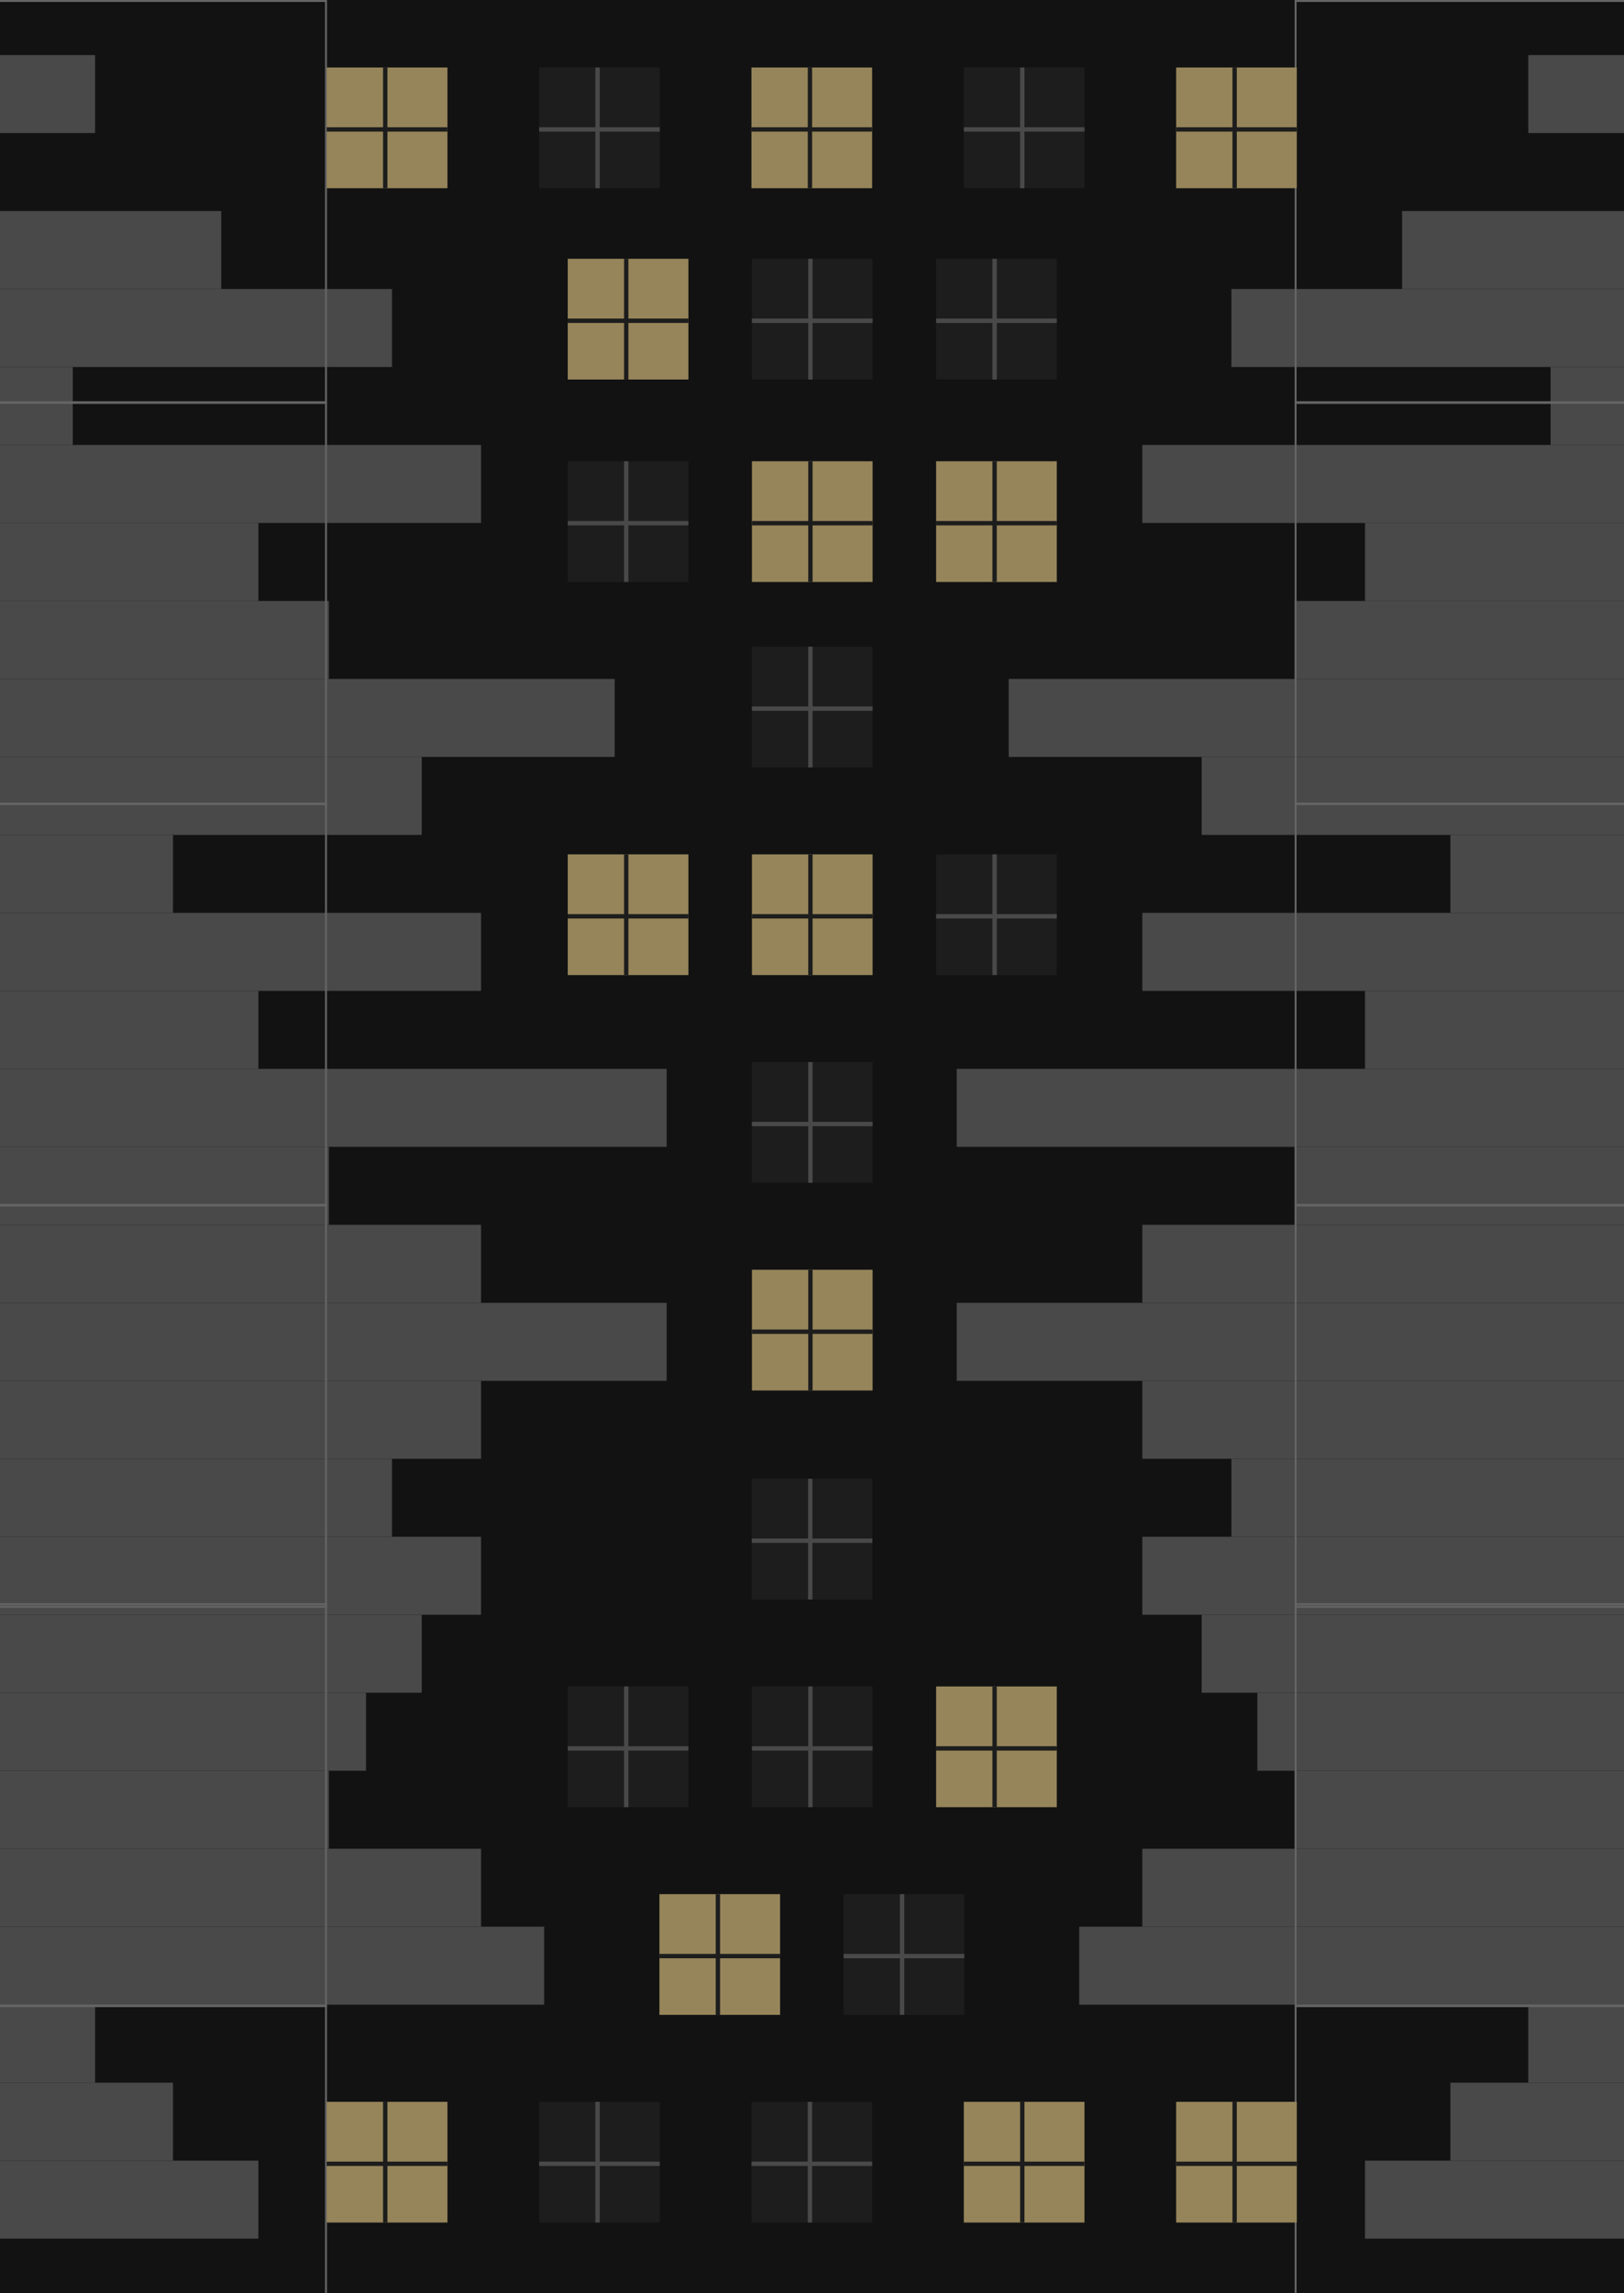 <svg width="2480" height="3500" viewBox="0 0 2480 3500" fill="none" xmlns="http://www.w3.org/2000/svg">
<g clip-path="url(#clip0_222_445)">
<rect width="2480" height="3500" fill="#121212"/>
<rect x="3898.24" y="3416.82" width="1813.76" height="119.028" transform="rotate(-180 3898.24 3416.82)" fill="#494949"/>
<rect x="4028.61" y="3297.79" width="1813.76" height="119.028" transform="rotate(-180 4028.61 3297.79)" fill="#494949"/>
<rect x="4147.63" y="3178.76" width="1813.76" height="119.028" transform="rotate(-180 4147.63 3178.76)" fill="#494949"/>
<rect x="3461.81" y="3059.73" width="1813.76" height="119.028" transform="rotate(-180 3461.81 3059.73)" fill="#494949"/>
<rect x="3558.17" y="2940.7" width="1813.76" height="119.028" transform="rotate(-180 3558.17 2940.7)" fill="#494949"/>
<rect x="3790.55" y="2821.68" width="1813.76" height="119.028" transform="rotate(-180 3790.55 2821.68)" fill="#494949"/>
<rect x="3733.87" y="2702.65" width="1813.76" height="119.028" transform="rotate(-180 3733.87 2702.65)" fill="#494949"/>
<rect x="3648.85" y="2583.62" width="1813.76" height="119.028" transform="rotate(-180 3648.85 2583.62)" fill="#494949"/>
<rect x="3558.17" y="2464.59" width="1813.76" height="119.028" transform="rotate(-180 3558.17 2464.59)" fill="#494949"/>
<rect x="3694.2" y="2345.57" width="1813.76" height="119.028" transform="rotate(-180 3694.2 2345.57)" fill="#494949"/>
<rect x="3558.17" y="2226.54" width="1813.76" height="119.028" transform="rotate(-180 3558.17 2226.54)" fill="#494949"/>
<rect x="3274.76" y="2107.51" width="1813.76" height="119.028" transform="rotate(-180 3274.76 2107.51)" fill="#494949"/>
<rect x="3558.17" y="1988.48" width="1813.76" height="119.028" transform="rotate(-180 3558.17 1988.48)" fill="#494949"/>
<rect x="3790.55" y="1869.45" width="1813.76" height="119.028" transform="rotate(-180 3790.55 1869.45)" fill="#494949"/>
<rect x="3274.76" y="1750.42" width="1813.76" height="119.028" transform="rotate(-180 3274.76 1750.42)" fill="#494949"/>
<rect x="3898.24" y="1631.4" width="1813.76" height="119.028" transform="rotate(-180 3898.24 1631.4)" fill="#494949"/>
<rect x="3558.17" y="1512.37" width="1813.76" height="119.028" transform="rotate(-180 3558.17 1512.37)" fill="#494949"/>
<rect x="4028.61" y="1393.34" width="1813.76" height="119.028" transform="rotate(-180 4028.61 1393.34)" fill="#494949"/>
<rect x="3648.85" y="1274.31" width="1813.76" height="119.028" transform="rotate(-180 3648.85 1274.31)" fill="#494949"/>
<rect x="3354.12" y="1155.28" width="1813.76" height="119.028" transform="rotate(-180 3354.12 1155.28)" fill="#494949"/>
<rect x="3790.55" y="1036.25" width="1813.76" height="119.028" transform="rotate(-180 3790.55 1036.25)" fill="#494949"/>
<rect x="3898.24" y="917.224" width="1813.76" height="119.028" transform="rotate(-180 3898.24 917.224)" fill="#494949"/>
<rect x="3558.17" y="798.197" width="1813.76" height="119.028" transform="rotate(-180 3558.17 798.197)" fill="#494949"/>
<rect x="4181.65" y="679.17" width="1813.76" height="119.028" transform="rotate(-180 4181.65 679.17)" fill="#494949"/>
<rect x="3694.2" y="560.14" width="1813.76" height="119.028" transform="rotate(-180 3694.2 560.14)" fill="#494949"/>
<rect x="3954.93" y="441.113" width="1813.76" height="119.028" transform="rotate(-180 3954.93 441.113)" fill="#494949"/>
<rect x="4147.63" y="203.056" width="1813.76" height="119.028" transform="rotate(-180 4147.63 203.056)" fill="#494949"/>
<rect width="1813.76" height="119.028" transform="matrix(1 0 0 -1 -1419.2 3416.82)" fill="#494949"/>
<rect width="1813.76" height="119.028" transform="matrix(1 0 0 -1 -1549.57 3297.79)" fill="#494949"/>
<rect width="1813.76" height="119.028" transform="matrix(1 0 0 -1 -1668.59 3178.76)" fill="#494949"/>
<rect width="1813.76" height="119.028" transform="matrix(1 0 0 -1 -982.762 3059.73)" fill="#494949"/>
<rect width="1813.76" height="119.028" transform="matrix(1 0 0 -1 -1079.12 2940.7)" fill="#494949"/>
<rect width="1813.76" height="119.028" transform="matrix(1 0 0 -1 -1311.5 2821.68)" fill="#494949"/>
<rect width="1813.76" height="119.028" transform="matrix(1 0 0 -1 -1254.83 2702.65)" fill="#494949"/>
<rect width="1813.76" height="119.028" transform="matrix(1 0 0 -1 -1169.8 2583.62)" fill="#494949"/>
<rect width="1813.76" height="119.028" transform="matrix(1 0 0 -1 -1079.12 2464.59)" fill="#494949"/>
<rect width="1813.76" height="119.028" transform="matrix(1 0 0 -1 -1215.15 2345.57)" fill="#494949"/>
<rect width="1813.76" height="119.028" transform="matrix(1 0 0 -1 -1079.12 2226.54)" fill="#494949"/>
<rect width="1813.76" height="119.028" transform="matrix(1 0 0 -1 -795.717 2107.51)" fill="#494949"/>
<rect width="1813.76" height="119.028" transform="matrix(1 0 0 -1 -1079.12 1988.48)" fill="#494949"/>
<rect width="1813.76" height="119.028" transform="matrix(1 0 0 -1 -1311.5 1869.45)" fill="#494949"/>
<rect width="1813.76" height="119.028" transform="matrix(1 0 0 -1 -795.717 1750.42)" fill="#494949"/>
<rect width="1813.76" height="119.028" transform="matrix(1 0 0 -1 -1419.2 1631.4)" fill="#494949"/>
<rect width="1813.76" height="119.028" transform="matrix(1 0 0 -1 -1079.12 1512.37)" fill="#494949"/>
<rect width="1813.76" height="119.028" transform="matrix(1 0 0 -1 -1549.57 1393.34)" fill="#494949"/>
<rect width="1813.76" height="119.028" transform="matrix(1 0 0 -1 -1169.8 1274.31)" fill="#494949"/>
<rect width="1813.76" height="119.028" transform="matrix(1 0 0 -1 -875.074 1155.28)" fill="#494949"/>
<rect width="1813.76" height="119.028" transform="matrix(1 0 0 -1 -1311.5 1036.25)" fill="#494949"/>
<rect width="1813.76" height="119.028" transform="matrix(1 0 0 -1 -1419.2 917.224)" fill="#494949"/>
<rect width="1813.76" height="119.028" transform="matrix(1 0 0 -1 -1079.12 798.197)" fill="#494949"/>
<rect width="1813.76" height="119.028" transform="matrix(1 0 0 -1 -1702.6 679.17)" fill="#494949"/>
<rect width="1813.76" height="119.028" transform="matrix(1 0 0 -1 -1215.15 560.14)" fill="#494949"/>
<rect width="1813.76" height="119.028" transform="matrix(1 0 0 -1 -1475.88 441.113)" fill="#494949"/>
<rect width="1813.76" height="119.028" transform="matrix(1 0 0 -1 -1668.59 203.056)" fill="#494949"/>
<rect x="-114.578" y="1.5" width="612.41" height="612.41" stroke="#646464" stroke-width="3"/>
<rect x="-114.578" y="614.98" width="612.41" height="612.41" stroke="#646464" stroke-width="3"/>
<rect x="-114.578" y="1226.5" width="612.41" height="612.41" stroke="#646464" stroke-width="3"/>
<rect x="-114.578" y="1839.98" width="612.41" height="612.41" stroke="#646464" stroke-width="3"/>
<rect x="-114.578" y="2448.5" width="612.41" height="612.41" stroke="#646464" stroke-width="3"/>
<rect x="-114.578" y="3061.98" width="612.41" height="612.41" stroke="#646464" stroke-width="3"/>
<rect x="1978.5" y="1.5" width="612.41" height="612.41" stroke="#646464" stroke-width="3"/>
<rect x="1978.5" y="614.98" width="612.41" height="612.41" stroke="#646464" stroke-width="3"/>
<rect x="1978.5" y="1226.5" width="612.41" height="612.41" stroke="#646464" stroke-width="3"/>
<rect x="1978.5" y="1839.98" width="612.41" height="612.41" stroke="#646464" stroke-width="3"/>
<rect x="1978.5" y="2448.5" width="612.41" height="612.41" stroke="#646464" stroke-width="3"/>
<rect x="1978.5" y="3061.98" width="612.41" height="612.41" stroke="#646464" stroke-width="3"/>
<rect x="867" y="2574" width="184.272" height="184.272" fill="#1D1D1D"/>
<line x1="956.304" y1="2574" x2="956.304" y2="2758.27" stroke="#494949" stroke-width="6.667"/>
<line x1="867" y1="2668.56" x2="1051.27" y2="2668.56" stroke="#494949" stroke-width="6.667"/>
<rect x="1148.27" y="2574" width="184.272" height="184.272" fill="#1D1D1D"/>
<line x1="1237.58" y1="2574" x2="1237.58" y2="2758.27" stroke="#494949" stroke-width="6.667"/>
<line x1="1148.27" y1="2668.56" x2="1332.54" y2="2668.56" stroke="#494949" stroke-width="6.667"/>
<rect x="1429.54" y="2574" width="184.272" height="184.272" fill="#96855A"/>
<line x1="1518.85" y1="2574" x2="1518.85" y2="2758.27" stroke="#1D1D1D" stroke-width="6.667"/>
<line x1="1429.54" y1="2668.56" x2="1613.82" y2="2668.56" stroke="#1D1D1D" stroke-width="6.667"/>
<rect x="1007" y="2891" width="184.272" height="184.272" fill="#96855A"/>
<line x1="1096.3" y1="2891" x2="1096.3" y2="3075.27" stroke="#1D1D1D" stroke-width="6.667"/>
<line x1="1007" y1="2985.56" x2="1191.27" y2="2985.56" stroke="#1D1D1D" stroke-width="6.667"/>
<rect x="1288.27" y="2891" width="184.272" height="184.272" fill="#1D1D1D"/>
<line x1="1377.58" y1="2891" x2="1377.58" y2="3075.27" stroke="#494949" stroke-width="6.667"/>
<line x1="1288.27" y1="2985.56" x2="1472.55" y2="2985.56" stroke="#494949" stroke-width="6.667"/>
<rect x="867" y="1304" width="184.272" height="184.272" fill="#96855A"/>
<line x1="956.304" y1="1304" x2="956.304" y2="1488.27" stroke="#1D1D1D" stroke-width="6.667"/>
<line x1="867" y1="1398.56" x2="1051.27" y2="1398.56" stroke="#1D1D1D" stroke-width="6.667"/>
<rect x="1148.27" y="1304" width="184.272" height="184.272" fill="#96855A"/>
<line x1="1237.58" y1="1304" x2="1237.58" y2="1488.27" stroke="#1D1D1D" stroke-width="6.667"/>
<line x1="1148.27" y1="1398.56" x2="1332.54" y2="1398.56" stroke="#1D1D1D" stroke-width="6.667"/>
<rect x="1148.27" y="987" width="184.272" height="184.272" fill="#1D1D1D"/>
<line x1="1237.58" y1="987" x2="1237.58" y2="1171.27" stroke="#494949" stroke-width="6.667"/>
<line x1="1148.27" y1="1081.56" x2="1332.54" y2="1081.56" stroke="#494949" stroke-width="6.667"/>
<rect x="1148.27" y="1621" width="184.272" height="184.272" fill="#1D1D1D"/>
<line x1="1237.58" y1="1621" x2="1237.58" y2="1805.27" stroke="#494949" stroke-width="6.667"/>
<line x1="1148.27" y1="1715.56" x2="1332.54" y2="1715.56" stroke="#494949" stroke-width="6.667"/>
<rect x="1148.27" y="1938" width="184.272" height="184.272" fill="#96855A"/>
<line x1="1237.58" y1="1938" x2="1237.58" y2="2122.27" stroke="#1D1D1D" stroke-width="6.667"/>
<line x1="1148.27" y1="2032.56" x2="1332.54" y2="2032.56" stroke="#1D1D1D" stroke-width="6.667"/>
<rect x="1148" y="2257" width="184.272" height="184.272" fill="#1D1D1D"/>
<line x1="1237.3" y1="2257" x2="1237.3" y2="2441.27" stroke="#494949" stroke-width="6.667"/>
<line x1="1148" y1="2351.56" x2="1332.27" y2="2351.56" stroke="#494949" stroke-width="6.667"/>
<rect x="1429.54" y="1304" width="184.272" height="184.272" fill="#1D1D1D"/>
<line x1="1518.85" y1="1304" x2="1518.85" y2="1488.27" stroke="#494949" stroke-width="6.667"/>
<line x1="1429.54" y1="1398.56" x2="1613.82" y2="1398.56" stroke="#494949" stroke-width="6.667"/>
<rect x="867" y="704" width="184.272" height="184.272" fill="#1D1D1D"/>
<line x1="956.304" y1="704" x2="956.304" y2="888.272" stroke="#494949" stroke-width="6.667"/>
<line x1="867" y1="798.559" x2="1051.27" y2="798.559" stroke="#494949" stroke-width="6.667"/>
<rect x="1148.27" y="704" width="184.272" height="184.272" fill="#96855A"/>
<line x1="1237.58" y1="704" x2="1237.58" y2="888.272" stroke="#1D1D1D" stroke-width="6.667"/>
<line x1="1148.27" y1="798.559" x2="1332.54" y2="798.559" stroke="#1D1D1D" stroke-width="6.667"/>
<rect x="1429.54" y="704" width="184.272" height="184.272" fill="#96855A"/>
<line x1="1518.85" y1="704" x2="1518.85" y2="888.272" stroke="#1D1D1D" stroke-width="6.667"/>
<line x1="1429.54" y1="798.559" x2="1613.82" y2="798.559" stroke="#1D1D1D" stroke-width="6.667"/>
<rect x="867" y="395" width="184.272" height="184.272" fill="#96855A"/>
<line x1="956.304" y1="395" x2="956.304" y2="579.272" stroke="#1D1D1D" stroke-width="6.667"/>
<line x1="867" y1="489.559" x2="1051.27" y2="489.559" stroke="#1D1D1D" stroke-width="6.667"/>
<rect x="1148.27" y="395" width="184.272" height="184.272" fill="#1D1D1D"/>
<line x1="1237.58" y1="395" x2="1237.58" y2="579.272" stroke="#494949" stroke-width="6.667"/>
<line x1="1148.27" y1="489.559" x2="1332.54" y2="489.559" stroke="#494949" stroke-width="6.667"/>
<rect x="1429.54" y="395" width="184.272" height="184.272" fill="#1D1D1D"/>
<line x1="1518.85" y1="395" x2="1518.85" y2="579.272" stroke="#494949" stroke-width="6.667"/>
<line x1="1429.54" y1="489.559" x2="1613.82" y2="489.559" stroke="#494949" stroke-width="6.667"/>
<rect x="499" y="3208" width="184.272" height="184.272" fill="#96855A"/>
<line x1="588.304" y1="3208" x2="588.304" y2="3392.27" stroke="#1D1D1D" stroke-width="6.667"/>
<line x1="499" y1="3302.56" x2="683.272" y2="3302.56" stroke="#1D1D1D" stroke-width="6.667"/>
<rect x="823.271" y="3208" width="184.272" height="184.272" fill="#1D1D1D"/>
<line x1="912.576" y1="3208" x2="912.576" y2="3392.27" stroke="#494949" stroke-width="6.667"/>
<line x1="823.271" y1="3302.56" x2="1007.54" y2="3302.56" stroke="#494949" stroke-width="6.667"/>
<rect x="1147.54" y="3208" width="184.272" height="184.272" fill="#1D1D1D"/>
<line x1="1236.85" y1="3208" x2="1236.85" y2="3392.27" stroke="#494949" stroke-width="6.667"/>
<line x1="1147.54" y1="3302.56" x2="1331.82" y2="3302.56" stroke="#494949" stroke-width="6.667"/>
<rect x="1471.82" y="3208" width="184.272" height="184.272" fill="#96855A"/>
<line x1="1561.12" y1="3208" x2="1561.12" y2="3392.27" stroke="#1D1D1D" stroke-width="6.667"/>
<line x1="1471.82" y1="3302.56" x2="1656.09" y2="3302.56" stroke="#1D1D1D" stroke-width="6.667"/>
<rect x="1796.09" y="3208" width="184.272" height="184.272" fill="#96855A"/>
<line x1="1885.39" y1="3208" x2="1885.39" y2="3392.27" stroke="#1D1D1D" stroke-width="6.667"/>
<line x1="1796.09" y1="3302.56" x2="1980.36" y2="3302.56" stroke="#1D1D1D" stroke-width="6.667"/>
<rect x="499" y="103" width="184.272" height="184.272" fill="#96855A"/>
<line x1="588.304" y1="103" x2="588.304" y2="287.272" stroke="#1D1D1D" stroke-width="6.667"/>
<line x1="499" y1="197.559" x2="683.272" y2="197.559" stroke="#1D1D1D" stroke-width="6.667"/>
<rect x="823.271" y="103" width="184.272" height="184.272" fill="#1D1D1D"/>
<line x1="912.576" y1="103" x2="912.576" y2="287.272" stroke="#494949" stroke-width="6.667"/>
<line x1="823.271" y1="197.559" x2="1007.54" y2="197.559" stroke="#494949" stroke-width="6.667"/>
<rect x="1147.54" y="103" width="184.272" height="184.272" fill="#96855A"/>
<line x1="1236.85" y1="103" x2="1236.85" y2="287.272" stroke="#1D1D1D" stroke-width="6.667"/>
<line x1="1147.54" y1="197.559" x2="1331.82" y2="197.559" stroke="#1D1D1D" stroke-width="6.667"/>
<rect x="1471.82" y="103" width="184.272" height="184.272" fill="#1D1D1D"/>
<line x1="1561.12" y1="103" x2="1561.12" y2="287.272" stroke="#494949" stroke-width="6.667"/>
<line x1="1471.82" y1="197.559" x2="1656.09" y2="197.559" stroke="#494949" stroke-width="6.667"/>
<rect x="1796.09" y="103" width="184.272" height="184.272" fill="#96855A"/>
<line x1="1885.39" y1="103" x2="1885.39" y2="287.272" stroke="#1D1D1D" stroke-width="6.667"/>
<line x1="1796.09" y1="197.559" x2="1980.36" y2="197.559" stroke="#1D1D1D" stroke-width="6.667"/>
</g>
<defs>
<clipPath id="clip0_222_445">
<rect width="2480" height="3500" fill="white"/>
</clipPath>
</defs>
</svg>
